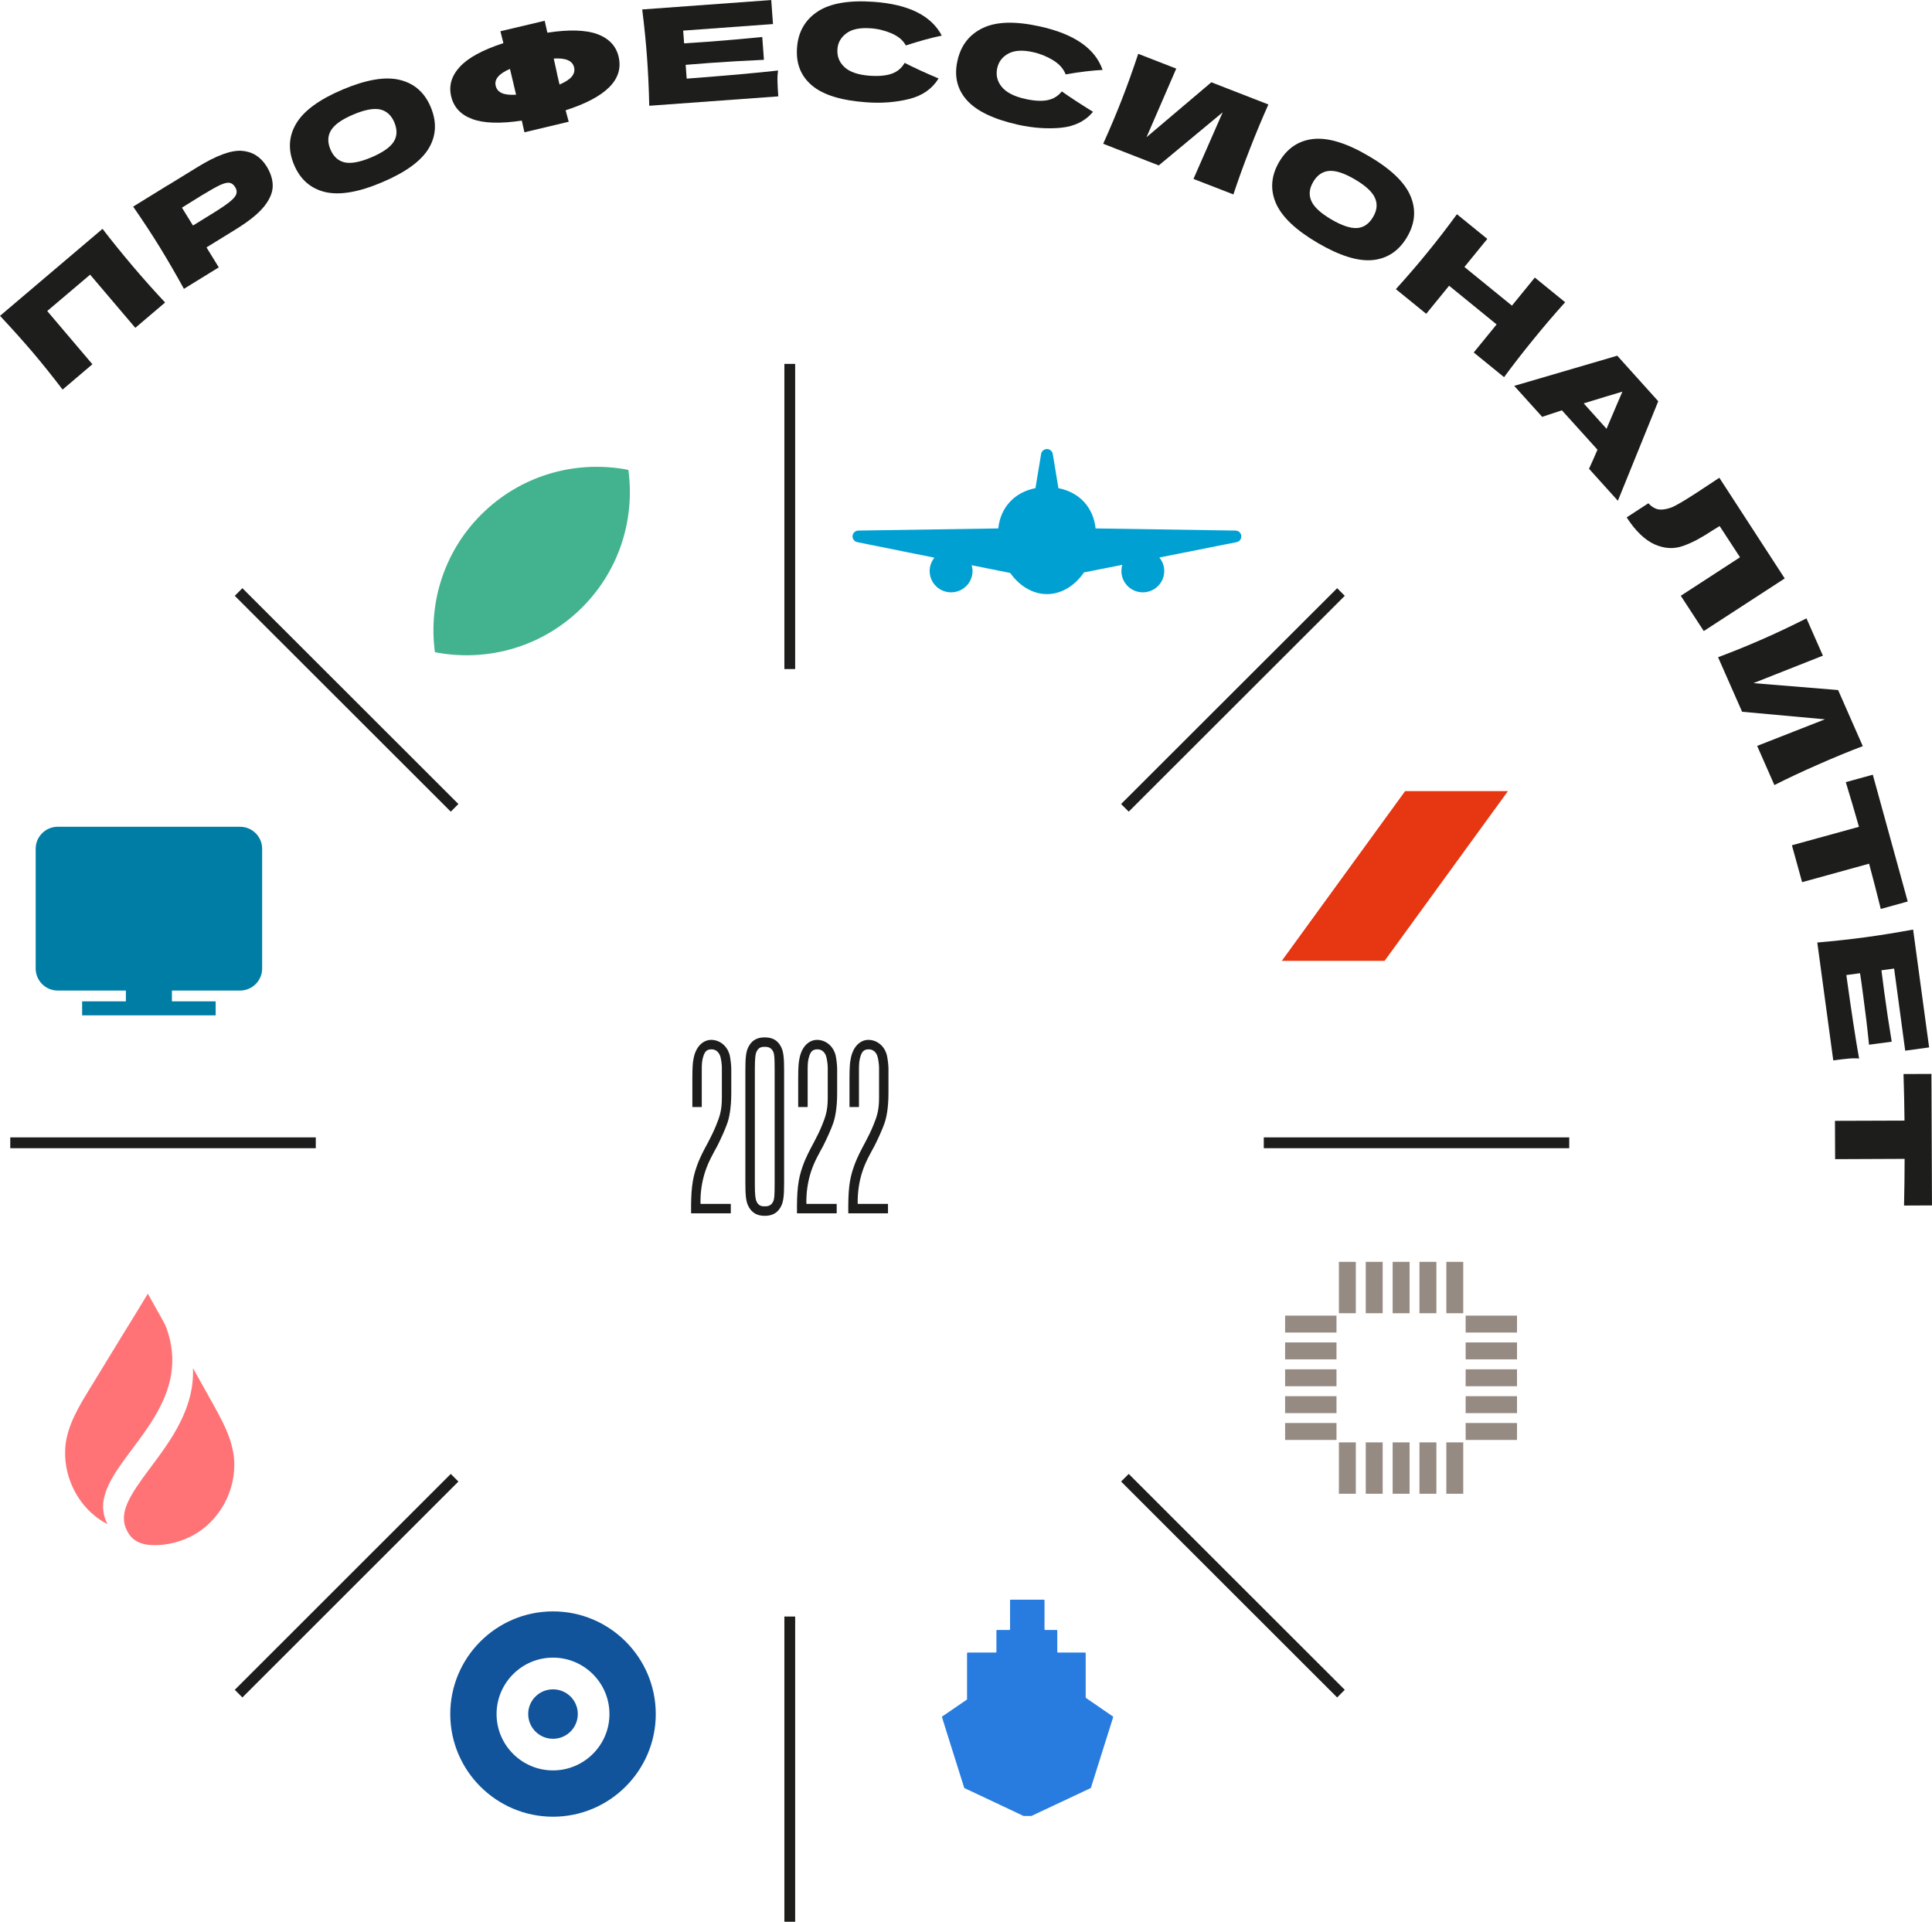 <?xml version="1.0" encoding="UTF-8"?>
<svg xmlns="http://www.w3.org/2000/svg" xmlns:xlink="http://www.w3.org/1999/xlink" width="324.16pt" height="322.43pt" viewBox="0 0 324.16 322.43" version="1.1">
<defs>
<clipPath id="clip1">
  <path d="M 307 180 L 324.16 180 L 324.16 203 L 307 203 Z M 307 180 "/>
</clipPath>
<clipPath id="clip2">
  <path d="M 0 35 L 289 35 L 289 322.43 L 0 322.43 Z M 0 35 "/>
</clipPath>
</defs>
<g id="surface1">
<path style=" stroke:none;fill-rule:nonzero;fill:rgb(0%,49.019%,64.705%);fill-opacity:1;" d="M 40.281 166.195 L 9.684 166.195 C 7.645 166.195 5.984 164.535 5.984 162.496 L 5.984 142.414 C 5.984 140.375 7.645 138.715 9.684 138.715 L 40.281 138.715 C 42.324 138.715 43.984 140.375 43.984 142.414 L 43.984 162.496 C 43.984 164.535 42.324 166.195 40.281 166.195 "/>
<path style=" stroke:none;fill-rule:nonzero;fill:rgb(0%,49.019%,64.705%);fill-opacity:1;" d="M 21.121 169.547 L 28.844 169.547 L 28.844 164.777 L 21.121 164.777 Z M 21.121 169.547 "/>
<path style=" stroke:none;fill-rule:nonzero;fill:rgb(0%,49.019%,64.705%);fill-opacity:1;" d="M 13.781 170.355 L 36.184 170.355 L 36.184 168.008 L 13.781 168.008 Z M 13.781 170.355 "/>
<path style=" stroke:none;fill-rule:nonzero;fill:rgb(58.823%,54.509%,51.372%);fill-opacity:1;" d="M 242.672 250.625 L 245.512 250.625 L 245.512 242.004 L 242.672 242.004 Z M 242.672 250.625 "/>
<path style=" stroke:none;fill-rule:nonzero;fill:rgb(58.823%,54.509%,51.372%);fill-opacity:1;" d="M 238.164 250.625 L 241.004 250.625 L 241.004 242.004 L 238.164 242.004 Z M 238.164 250.625 "/>
<path style=" stroke:none;fill-rule:nonzero;fill:rgb(58.823%,54.509%,51.372%);fill-opacity:1;" d="M 233.664 250.625 L 236.504 250.625 L 236.504 242.004 L 233.664 242.004 Z M 233.664 250.625 "/>
<path style=" stroke:none;fill-rule:nonzero;fill:rgb(58.823%,54.509%,51.372%);fill-opacity:1;" d="M 229.152 250.625 L 231.992 250.625 L 231.992 242.004 L 229.152 242.004 Z M 229.152 250.625 "/>
<path style=" stroke:none;fill-rule:nonzero;fill:rgb(58.823%,54.509%,51.372%);fill-opacity:1;" d="M 224.645 250.625 L 227.484 250.625 L 227.484 242.004 L 224.645 242.004 Z M 224.645 250.625 "/>
<path style=" stroke:none;fill-rule:nonzero;fill:rgb(58.823%,54.509%,51.372%);fill-opacity:1;" d="M 242.672 220.336 L 245.512 220.336 L 245.512 211.715 L 242.672 211.715 Z M 242.672 220.336 "/>
<path style=" stroke:none;fill-rule:nonzero;fill:rgb(58.823%,54.509%,51.372%);fill-opacity:1;" d="M 238.164 220.336 L 241.004 220.336 L 241.004 211.715 L 238.164 211.715 Z M 238.164 220.336 "/>
<path style=" stroke:none;fill-rule:nonzero;fill:rgb(58.823%,54.509%,51.372%);fill-opacity:1;" d="M 233.664 220.336 L 236.504 220.336 L 236.504 211.715 L 233.664 211.715 Z M 233.664 220.336 "/>
<path style=" stroke:none;fill-rule:nonzero;fill:rgb(58.823%,54.509%,51.372%);fill-opacity:1;" d="M 229.152 220.336 L 231.992 220.336 L 231.992 211.715 L 229.152 211.715 Z M 229.152 220.336 "/>
<path style=" stroke:none;fill-rule:nonzero;fill:rgb(58.823%,54.509%,51.372%);fill-opacity:1;" d="M 224.645 220.336 L 227.484 220.336 L 227.484 211.715 L 224.645 211.715 Z M 224.645 220.336 "/>
<path style=" stroke:none;fill-rule:nonzero;fill:rgb(58.823%,54.509%,51.372%);fill-opacity:1;" d="M 215.621 241.598 L 224.242 241.598 L 224.242 238.754 L 215.621 238.754 Z M 215.621 241.598 "/>
<path style=" stroke:none;fill-rule:nonzero;fill:rgb(58.823%,54.509%,51.372%);fill-opacity:1;" d="M 215.621 237.098 L 224.242 237.098 L 224.242 234.254 L 215.621 234.254 Z M 215.621 237.098 "/>
<path style=" stroke:none;fill-rule:nonzero;fill:rgb(58.823%,54.509%,51.372%);fill-opacity:1;" d="M 215.621 232.586 L 224.242 232.586 L 224.242 229.746 L 215.621 229.746 Z M 215.621 232.586 "/>
<path style=" stroke:none;fill-rule:nonzero;fill:rgb(58.823%,54.509%,51.372%);fill-opacity:1;" d="M 215.621 228.074 L 224.242 228.074 L 224.242 225.234 L 215.621 225.234 Z M 215.621 228.074 "/>
<path style=" stroke:none;fill-rule:nonzero;fill:rgb(58.823%,54.509%,51.372%);fill-opacity:1;" d="M 215.621 223.574 L 224.242 223.574 L 224.242 220.734 L 215.621 220.734 Z M 215.621 223.574 "/>
<path style=" stroke:none;fill-rule:nonzero;fill:rgb(58.823%,54.509%,51.372%);fill-opacity:1;" d="M 245.914 241.598 L 254.531 241.598 L 254.531 238.754 L 245.914 238.754 Z M 245.914 241.598 "/>
<path style=" stroke:none;fill-rule:nonzero;fill:rgb(58.823%,54.509%,51.372%);fill-opacity:1;" d="M 245.914 237.098 L 254.531 237.098 L 254.531 234.254 L 245.914 234.254 Z M 245.914 237.098 "/>
<path style=" stroke:none;fill-rule:nonzero;fill:rgb(58.823%,54.509%,51.372%);fill-opacity:1;" d="M 245.914 232.586 L 254.531 232.586 L 254.531 229.746 L 245.914 229.746 Z M 245.914 232.586 "/>
<path style=" stroke:none;fill-rule:nonzero;fill:rgb(58.823%,54.509%,51.372%);fill-opacity:1;" d="M 245.914 228.074 L 254.531 228.074 L 254.531 225.234 L 245.914 225.234 Z M 245.914 228.074 "/>
<path style=" stroke:none;fill-rule:nonzero;fill:rgb(58.823%,54.509%,51.372%);fill-opacity:1;" d="M 245.914 223.574 L 254.531 223.574 L 254.531 220.734 L 245.914 220.734 Z M 245.914 223.574 "/>
<path style=" stroke:none;fill-rule:nonzero;fill:rgb(11.377%,11.377%,10.594%);fill-opacity:1;" d="M 22.305 44.703 C 24.172 46.902 25.984 48.922 27.703 50.754 L 22.703 55.004 L 15.121 46.082 L 7.922 52.184 L 15.504 61.113 L 10.504 65.363 C 8.742 63.062 7.055 60.953 5.422 59.031 C 3.793 57.121 1.973 55.102 0.004 52.992 L 17.203 38.395 C 18.734 40.395 20.434 42.492 22.305 44.703 "/>
<path style=" stroke:none;fill-rule:nonzero;fill:rgb(11.377%,11.377%,10.594%);fill-opacity:1;" d="M 35.656 35.82 C 36.969 35.008 37.93 34.359 38.539 33.867 C 39.148 33.379 39.52 32.949 39.637 32.57 C 39.777 32.199 39.719 31.801 39.449 31.379 C 39.188 30.961 38.867 30.73 38.496 30.668 C 38.129 30.609 37.59 30.738 36.879 31.07 C 36.18 31.398 35.148 31.988 33.797 32.809 L 30.527 34.84 L 32.379 37.84 Z M 33.148 28.027 C 36.297 26.09 38.77 25.18 40.559 25.301 C 42.348 25.438 43.738 26.309 44.746 27.93 C 45.43 29.051 45.77 30.148 45.758 31.23 C 45.746 32.309 45.258 33.461 44.297 34.66 C 43.328 35.859 41.758 37.117 39.59 38.461 L 34.648 41.508 L 36.707 44.859 L 30.859 48.461 C 29.469 45.93 28.109 43.59 26.789 41.438 C 25.469 39.301 23.988 37.039 22.34 34.668 L 28.188 31.059 L 28.199 31.07 "/>
<path style=" stroke:none;fill-rule:nonzero;fill:rgb(11.377%,11.377%,10.594%);fill-opacity:1;" d="M 66.059 23.781 C 66.648 22.852 66.68 21.762 66.16 20.52 C 65.648 19.32 64.848 18.602 63.758 18.359 C 62.668 18.133 61.168 18.41 59.27 19.223 C 57.379 20.02 56.148 20.891 55.559 21.832 C 54.969 22.781 54.93 23.859 55.438 25.062 C 55.949 26.281 56.758 27.012 57.848 27.25 C 58.938 27.48 60.43 27.191 62.309 26.402 C 64.211 25.59 65.461 24.723 66.059 23.781 M 54.559 32.223 C 52.117 31.641 50.379 30.109 49.34 27.652 C 48.309 25.199 48.418 22.91 49.68 20.762 C 50.949 18.602 53.551 16.691 57.5 15.02 C 61.461 13.352 64.648 12.812 67.07 13.402 C 69.5 13.992 71.23 15.5 72.258 17.941 C 73.309 20.43 73.211 22.73 71.949 24.871 C 70.68 27 68.07 28.91 64.09 30.59 C 60.16 32.262 56.98 32.789 54.559 32.223 "/>
<path style=" stroke:none;fill-rule:nonzero;fill:rgb(11.377%,11.377%,10.594%);fill-opacity:1;" d="M 95.941 12.844 C 96.332 12.363 96.453 11.844 96.32 11.285 C 96.051 10.184 94.922 9.695 92.91 9.824 L 93.332 11.742 C 93.441 12.285 93.609 13.094 93.883 14.184 C 94.859 13.766 95.562 13.312 95.941 12.844 M 84.191 15.613 C 84.73 15.863 85.539 15.953 86.59 15.895 L 86.02 13.473 L 85.562 11.562 C 83.703 12.363 82.902 13.312 83.172 14.402 C 83.301 14.953 83.641 15.363 84.191 15.613 M 94.902 18.504 L 95.422 20.426 L 87.992 22.195 L 87.551 20.234 C 83.961 20.773 81.18 20.695 79.25 19.973 C 77.312 19.266 76.133 17.992 75.703 16.184 C 75.27 14.383 75.75 12.734 77.152 11.215 C 78.539 9.695 80.98 8.375 84.461 7.234 L 83.961 5.242 L 91.391 3.484 C 91.48 3.902 91.621 4.562 91.84 5.484 C 95.48 4.926 98.281 5.016 100.23 5.723 C 102.172 6.453 103.371 7.715 103.789 9.504 C 104.699 13.305 101.73 16.305 94.902 18.504 "/>
<path style=" stroke:none;fill-rule:nonzero;fill:rgb(11.377%,11.377%,10.594%);fill-opacity:1;" d="M 115.215 13.195 C 122.266 12.656 127.383 12.195 130.555 11.828 C 130.453 12.445 130.434 13.086 130.453 13.727 C 130.465 14.379 130.516 15.195 130.586 16.168 L 108.934 17.746 C 108.875 14.867 108.742 12.168 108.562 9.656 C 108.383 7.148 108.113 4.457 107.754 1.586 L 129.402 0.008 L 129.695 4.035 L 114.625 5.137 L 114.785 7.277 C 115.676 7.227 116.992 7.137 118.742 7.008 C 121.684 6.785 124.742 6.527 127.895 6.207 L 128.176 10.035 C 125.016 10.176 121.953 10.355 119.004 10.566 C 117.254 10.695 115.934 10.797 115.043 10.879 "/>
<path style=" stroke:none;fill-rule:nonzero;fill:rgb(11.377%,11.377%,10.594%);fill-opacity:1;" d="M 136.266 14.367 C 134.387 12.797 133.535 10.695 133.727 8.047 C 133.906 5.395 135.059 3.355 137.156 1.957 C 139.246 0.566 142.398 0.008 146.586 0.305 C 152.457 0.727 156.258 2.617 158.016 5.977 C 156.316 6.316 154.309 6.875 151.988 7.625 C 151.516 6.758 150.719 6.086 149.586 5.598 C 148.457 5.117 147.285 4.824 146.078 4.746 C 144.297 4.617 142.938 4.895 142.016 5.586 C 141.086 6.277 140.578 7.164 140.508 8.266 C 140.426 9.457 140.816 10.457 141.707 11.277 C 142.586 12.086 143.996 12.566 145.926 12.707 C 147.469 12.816 148.707 12.695 149.648 12.355 C 150.586 12.016 151.297 11.406 151.785 10.547 C 153.258 11.305 155.156 12.188 157.477 13.164 C 156.418 14.895 154.777 16.047 152.566 16.605 C 150.336 17.156 147.945 17.355 145.387 17.164 C 141.188 16.867 138.148 15.938 136.266 14.367 "/>
<path style=" stroke:none;fill-rule:nonzero;fill:rgb(11.377%,11.377%,10.594%);fill-opacity:1;" d="M 162.227 16.812 C 160.598 14.992 160.066 12.781 160.645 10.203 C 161.215 7.602 162.656 5.762 164.938 4.684 C 167.215 3.602 170.414 3.531 174.516 4.441 C 180.266 5.723 183.758 8.141 184.996 11.73 C 183.266 11.82 181.195 12.062 178.797 12.48 C 178.445 11.551 177.758 10.762 176.707 10.113 C 175.656 9.473 174.535 9.012 173.355 8.754 C 171.617 8.363 170.234 8.434 169.207 8.98 C 168.195 9.523 167.566 10.332 167.324 11.41 C 167.066 12.57 167.305 13.621 168.066 14.562 C 168.824 15.492 170.145 16.184 172.035 16.602 C 173.535 16.934 174.785 17.004 175.766 16.801 C 176.746 16.602 177.547 16.113 178.156 15.332 C 179.508 16.301 181.258 17.441 183.395 18.762 C 182.098 20.312 180.305 21.203 178.027 21.434 C 175.746 21.652 173.348 21.48 170.836 20.934 C 166.734 20.012 163.855 18.641 162.227 16.812 "/>
<path style=" stroke:none;fill-rule:nonzero;fill:rgb(11.377%,11.377%,10.594%);fill-opacity:1;" d="M 197.355 11.512 L 192.367 23.023 L 203.246 13.805 L 212.816 17.531 C 211.785 19.832 210.746 22.324 209.707 24.992 C 208.648 27.684 207.738 30.234 206.945 32.621 L 200.246 30.023 L 205.148 18.844 L 194.418 27.754 L 185.098 24.121 C 186.285 21.484 187.336 18.992 188.246 16.645 C 189.156 14.312 190.066 11.781 190.977 9.031 "/>
<path style=" stroke:none;fill-rule:nonzero;fill:rgb(11.377%,11.377%,10.594%);fill-opacity:1;" d="M 227.707 38.258 C 228.816 38.176 229.707 37.559 230.387 36.398 C 231.059 35.266 231.148 34.195 230.688 33.188 C 230.227 32.168 229.109 31.137 227.328 30.098 C 225.559 29.059 224.117 28.586 223.008 28.676 C 221.898 28.766 221.008 29.379 220.34 30.508 C 219.668 31.648 219.566 32.727 220.039 33.746 C 220.488 34.758 221.609 35.777 223.379 36.816 C 225.156 37.855 226.598 38.336 227.707 38.258 M 214.066 34.066 C 213.09 31.766 213.277 29.469 214.629 27.156 C 215.977 24.867 217.887 23.586 220.367 23.316 C 222.848 23.059 225.938 23.996 229.629 26.168 C 233.34 28.336 235.688 30.578 236.656 32.879 C 237.629 35.176 237.438 37.457 236.098 39.746 C 234.738 42.066 232.828 43.367 230.359 43.629 C 227.887 43.887 224.789 42.926 221.066 40.746 C 217.387 38.586 215.059 36.367 214.066 34.066 "/>
<path style=" stroke:none;fill-rule:nonzero;fill:rgb(11.377%,11.377%,10.594%);fill-opacity:1;" d="M 262.609 50.711 C 260.918 52.582 259.156 54.633 257.34 56.871 C 255.508 59.113 253.848 61.254 252.359 63.281 L 247.27 59.141 L 251.109 54.434 L 243.137 47.941 L 239.297 52.652 L 234.207 48.512 C 236.148 46.363 237.918 44.312 239.496 42.363 C 241.098 40.41 242.746 38.273 244.449 35.941 L 249.547 40.082 L 245.707 44.793 L 253.68 51.281 L 257.52 46.57 "/>
<path style=" stroke:none;fill-rule:nonzero;fill:rgb(11.377%,11.377%,10.594%);fill-opacity:1;" d="M 269.551 71.941 C 270.23 70.359 270.91 68.781 271.582 67.18 L 272.211 65.711 C 270.773 66.133 268.602 66.789 265.723 67.68 Z M 266.613 78.652 C 267.004 77.82 267.473 76.75 268.031 75.449 L 262.062 68.84 L 258.754 69.941 L 254.062 64.742 L 271.352 59.68 L 278.23 67.32 L 271.453 84.02 "/>
<path style=" stroke:none;fill-rule:nonzero;fill:rgb(11.377%,11.377%,10.594%);fill-opacity:1;" d="M 285.867 105.879 L 282.008 99.961 L 291.949 93.5 L 288.527 88.262 L 287.418 88.941 C 286.477 89.559 285.629 90.078 284.867 90.488 C 284.117 90.898 283.309 91.262 282.449 91.578 C 280.887 92.148 279.277 92.07 277.629 91.34 C 275.969 90.59 274.406 89.09 272.93 86.809 L 276.566 84.441 C 277.066 84.98 277.598 85.32 278.168 85.449 C 278.746 85.57 279.477 85.48 280.359 85.172 C 281.066 84.922 282.496 84.078 284.668 82.672 L 288.477 80.16 L 299.449 97.051 "/>
<path style=" stroke:none;fill-rule:nonzero;fill:rgb(11.377%,11.377%,10.594%);fill-opacity:1;" d="M 305.855 110.008 L 294.195 114.617 L 308.406 115.777 L 312.547 125.188 C 310.188 126.078 307.695 127.109 305.066 128.27 C 302.414 129.43 299.965 130.578 297.715 131.719 L 294.824 125.148 L 306.195 120.688 L 292.297 119.418 L 288.266 110.27 C 290.977 109.25 293.477 108.23 295.785 107.211 C 298.074 106.211 300.516 105.051 303.098 103.75 "/>
<path style=" stroke:none;fill-rule:nonzero;fill:rgb(11.377%,11.377%,10.594%);fill-opacity:1;" d="M 315.566 152.504 C 314.918 149.891 314.266 147.363 313.605 144.91 L 302.367 148.012 L 300.656 141.82 L 311.906 138.723 C 311.207 136.273 310.477 133.762 309.695 131.23 L 314.227 129.98 L 320.086 151.254 "/>
<path style=" stroke:none;fill-rule:nonzero;fill:rgb(11.377%,11.377%,10.594%);fill-opacity:1;" d="M 309.785 163.594 C 310.684 170.047 311.402 174.703 311.926 177.594 C 311.305 177.547 310.676 177.555 310.023 177.625 C 309.383 177.684 308.574 177.785 307.594 177.914 L 304.914 158.137 C 307.793 157.887 310.484 157.594 312.984 157.254 C 315.484 156.914 318.152 156.484 320.992 155.965 L 323.676 175.734 L 319.664 176.285 L 317.805 162.504 L 315.676 162.797 C 315.773 163.613 315.926 164.816 316.145 166.414 C 316.504 169.113 316.926 171.895 317.402 174.773 L 313.594 175.285 C 313.305 172.387 312.965 169.594 312.594 166.895 C 312.383 165.297 312.215 164.094 312.086 163.285 "/>
<g clip-path="url(#clip1)" clip-rule="nonzero">
<path style=" stroke:none;fill-rule:nonzero;fill:rgb(11.377%,11.377%,10.594%);fill-opacity:1;" d="M 319.469 202.266 C 319.527 199.574 319.566 196.965 319.566 194.434 L 307.906 194.484 L 307.879 188.055 L 319.547 188.016 C 319.52 185.453 319.469 182.855 319.379 180.203 L 324.066 180.184 L 324.156 202.246 "/>
</g>
<path style=" stroke:none;fill-rule:nonzero;fill:rgb(25.877%,70.117%,55.664%);fill-opacity:1;" d="M 81.32 85.773 C 74.621 92.086 71.832 100.965 72.973 109.426 C 81.371 111.066 90.391 108.797 97.09 102.484 C 103.789 96.176 106.582 87.305 105.43 78.836 C 97.039 77.195 88.02 79.465 81.32 85.773 "/>
<g clip-path="url(#clip2)" clip-rule="nonzero">
<path style="fill:none;stroke-width:18.1;stroke-linecap:butt;stroke-linejoin:miter;stroke:rgb(11.377%,11.377%,10.594%);stroke-opacity:1;stroke-miterlimit:10;" d="M 1325.117 2613.792 L 1325.117 2101.722 M 400.312 2231.019 L 762.734 1868.909 M 17.227 1306.917 L 529.844 1306.917 M 400.312 382.698 L 762.734 744.925 M 1325.117 0.003 L 1325.117 512.112 M 2249.922 382.698 L 1887.422 744.925 M 2632.93 1306.917 L 2120.43 1306.917 M 2249.922 2231.019 L 1887.422 1868.909 " transform="matrix(0.1,0,0,-0.1,0,322.43)"/>
</g>
<path style=" stroke:none;fill-rule:nonzero;fill:rgb(11.377%,11.377%,10.594%);fill-opacity:1;" d="M 115.957 203.57 C 115.918 199.828 116.129 197.91 116.867 195.801 C 117.406 194.219 118.117 192.93 118.879 191.52 C 119.406 190.469 119.656 190.02 120.156 188.809 C 120.707 187.438 121.117 186.398 121.117 184.238 L 121.117 179.129 C 121.117 178.59 120.996 177.539 120.785 177.051 C 120.445 176.258 119.867 176.059 119.367 176.059 C 118.535 176.059 118.285 176.508 118.078 177.008 C 117.785 177.801 117.746 178.5 117.746 179.41 L 117.746 185.738 L 116.168 185.738 L 116.168 180.828 C 116.168 179.078 116.246 178.211 116.336 177.801 C 116.707 175.469 118.078 174.469 119.328 174.469 C 120.707 174.469 122.035 175.43 122.445 177.09 C 122.566 177.629 122.695 178.75 122.695 179.301 L 122.695 183.41 C 122.695 186.027 122.328 187.609 122.035 188.438 C 121.738 189.348 120.906 191.18 120.328 192.309 C 119.656 193.551 118.879 194.879 118.328 196.539 C 117.746 198.289 117.488 200.199 117.535 201.988 L 122.617 201.988 L 122.617 203.57 "/>
<path style=" stroke:none;fill-rule:nonzero;fill:rgb(11.377%,11.377%,10.594%);fill-opacity:1;" d="M 125.523 202.281 C 125.145 201.492 125.062 200.453 125.062 198.414 L 125.062 179.633 C 125.062 177.594 125.145 176.543 125.523 175.762 C 126.195 174.344 127.273 174.055 128.312 174.055 C 129.355 174.055 130.434 174.344 131.105 175.762 C 131.473 176.543 131.562 177.594 131.562 179.633 L 131.562 198.414 C 131.562 200.453 131.473 201.492 131.105 202.281 C 130.434 203.691 129.355 203.992 128.312 203.992 C 127.273 203.992 126.195 203.691 125.523 202.281 M 129.773 201.492 C 129.895 201.152 129.973 200.703 129.973 198.703 L 129.973 179.332 C 129.973 177.344 129.895 176.871 129.773 176.543 C 129.434 175.723 128.812 175.633 128.312 175.633 C 127.773 175.633 127.234 175.723 126.895 176.543 C 126.773 176.871 126.652 177.383 126.652 179.332 L 126.652 198.703 C 126.652 200.652 126.773 201.152 126.895 201.492 C 127.234 202.324 127.773 202.402 128.312 202.402 C 128.812 202.402 129.434 202.324 129.773 201.492 "/>
<path style=" stroke:none;fill-rule:nonzero;fill:rgb(11.377%,11.377%,10.594%);fill-opacity:1;" d="M 133.723 203.57 C 133.68 199.828 133.891 197.91 134.633 195.801 C 135.172 194.219 135.883 192.93 136.633 191.52 C 137.172 190.469 137.422 190.02 137.922 188.809 C 138.473 187.438 138.883 186.398 138.883 184.238 L 138.883 179.129 C 138.883 178.59 138.75 177.539 138.551 177.051 C 138.211 176.258 137.633 176.059 137.133 176.059 C 136.301 176.059 136.051 176.508 135.84 177.008 C 135.551 177.801 135.512 178.5 135.512 179.41 L 135.512 185.738 L 133.922 185.738 L 133.922 180.828 C 133.922 179.078 134.012 178.211 134.102 177.801 C 134.473 175.469 135.84 174.469 137.082 174.469 C 138.473 174.469 139.801 175.43 140.211 177.09 C 140.332 177.629 140.461 178.75 140.461 179.301 L 140.461 183.41 C 140.461 186.027 140.09 187.609 139.801 188.438 C 139.5 189.348 138.672 191.18 138.09 192.309 C 137.422 193.551 136.633 194.879 136.09 196.539 C 135.512 198.289 135.25 200.199 135.301 201.988 L 140.383 201.988 L 140.383 203.57 "/>
<path style=" stroke:none;fill-rule:nonzero;fill:rgb(11.377%,11.377%,10.594%);fill-opacity:1;" d="M 142.332 203.57 C 142.289 199.828 142.492 197.91 143.242 195.801 C 143.781 194.219 144.492 192.93 145.242 191.52 C 145.781 190.469 146.031 190.02 146.531 188.809 C 147.082 187.438 147.492 186.398 147.492 184.238 L 147.492 179.129 C 147.492 178.59 147.359 177.539 147.16 177.051 C 146.82 176.258 146.242 176.059 145.742 176.059 C 144.91 176.059 144.66 176.508 144.449 177.008 C 144.16 177.801 144.121 178.5 144.121 179.41 L 144.121 185.738 L 142.531 185.738 L 142.531 180.828 C 142.531 179.078 142.621 178.211 142.711 177.801 C 143.082 175.469 144.449 174.469 145.691 174.469 C 147.082 174.469 148.41 175.43 148.812 177.09 C 148.941 177.629 149.07 178.75 149.07 179.301 L 149.07 183.41 C 149.07 186.027 148.699 187.609 148.41 188.438 C 148.109 189.348 147.281 191.18 146.699 192.309 C 146.031 193.551 145.242 194.879 144.699 196.539 C 144.121 198.289 143.871 200.199 143.91 201.988 L 148.992 201.988 L 148.992 203.57 "/>
<path style=" stroke:none;fill-rule:nonzero;fill:rgb(6.665%,32.935%,60.742%);fill-opacity:1;" d="M 92.785 304.809 C 83.285 304.809 75.547 297.078 75.547 287.586 C 75.547 278.078 83.285 270.359 92.785 270.359 C 102.285 270.359 110.027 278.078 110.027 287.586 C 110.027 297.078 102.285 304.809 92.785 304.809 M 92.785 278.117 C 87.566 278.117 83.316 282.367 83.316 287.586 C 83.316 292.797 87.566 297.039 92.785 297.039 C 98.008 297.039 102.258 292.797 102.258 287.586 C 102.258 282.367 98.008 278.117 92.785 278.117 "/>
<path style=" stroke:none;fill-rule:nonzero;fill:rgb(6.665%,32.935%,60.742%);fill-opacity:1;" d="M 92.785 291.734 C 95.086 291.734 96.945 289.875 96.945 287.574 C 96.945 285.285 95.086 283.438 92.785 283.438 C 90.484 283.438 88.625 285.285 88.625 287.574 C 88.625 289.875 90.484 291.734 92.785 291.734 "/>
<path style=" stroke:none;fill-rule:nonzero;fill:rgb(90.234%,21.167%,7.054%);fill-opacity:1;" d="M 235.762 132.73 L 253.012 132.73 L 232.309 161.219 L 215.059 161.219 Z M 235.762 132.73 "/>
<path style=" stroke:none;fill-rule:nonzero;fill:rgb(0%,62.694%,82.812%);fill-opacity:1;" d="M 207.305 89.02 L 183.824 88.66 C 183.453 85.133 181.105 82.59 177.586 81.902 L 176.637 76.16 C 176.555 75.691 176.145 75.34 175.664 75.34 C 175.176 75.34 174.766 75.691 174.684 76.16 L 173.734 81.902 C 170.215 82.59 167.863 85.133 167.496 88.66 L 144.016 89.02 C 143.516 89.031 143.094 89.41 143.047 89.91 C 143.004 90.41 143.344 90.859 143.836 90.961 L 156.785 93.57 C 156.285 94.18 155.984 94.961 155.984 95.812 C 155.984 97.781 157.594 99.383 159.574 99.383 C 161.555 99.383 163.176 97.781 163.176 95.812 C 163.176 95.473 163.113 95.141 163.023 94.832 L 169.453 96.121 C 169.477 96.133 169.484 96.133 169.504 96.133 C 171.074 98.359 173.316 99.68 175.664 99.68 C 178.023 99.68 180.273 98.359 181.875 96.039 L 188.305 94.77 C 188.203 95.102 188.156 95.449 188.156 95.812 C 188.156 97.781 189.766 99.383 191.746 99.383 C 193.727 99.383 195.344 97.781 195.344 95.812 C 195.344 94.949 195.035 94.152 194.516 93.539 L 207.484 90.961 C 207.977 90.859 208.316 90.41 208.273 89.91 C 208.227 89.41 207.816 89.031 207.305 89.02 "/>
<path style=" stroke:none;fill-rule:nonzero;fill:rgb(16.089%,48.631%,87.5%);fill-opacity:1;" d="M 182.164 284.797 L 182.164 277.375 C 182.164 277.316 182.113 277.266 182.055 277.266 L 177.504 277.266 C 177.441 277.266 177.395 277.215 177.395 277.156 L 177.395 273.586 C 177.395 273.527 177.344 273.477 177.281 273.477 L 175.363 273.477 C 175.305 273.477 175.254 273.426 175.254 273.367 L 175.254 268.508 C 175.254 268.445 175.203 268.398 175.145 268.398 L 169.582 268.398 C 169.523 268.398 169.473 268.445 169.473 268.508 L 169.473 273.367 C 169.473 273.426 169.422 273.477 169.363 273.477 L 167.293 273.477 C 167.234 273.477 167.184 273.527 167.184 273.586 L 167.184 277.156 C 167.184 277.215 167.133 277.266 167.074 277.266 L 162.363 277.266 C 162.305 277.266 162.254 277.316 162.254 277.375 L 162.254 285.086 C 162.254 285.117 162.234 285.156 162.203 285.176 L 158.094 287.988 C 158.055 288.016 158.031 288.066 158.055 288.105 L 158.633 289.977 L 161.773 299.945 C 161.781 299.977 161.805 300.008 161.832 300.016 L 165.734 301.848 L 171.742 304.688 C 171.762 304.688 171.773 304.688 171.793 304.688 L 172.992 304.688 C 173.004 304.688 173.023 304.688 173.043 304.688 L 182.984 300.016 C 183.012 300.008 183.031 299.977 183.043 299.945 L 186.773 288.105 C 186.781 288.066 186.762 288.016 186.723 287.988 L 182.215 284.887 C 182.184 284.867 182.164 284.836 182.164 284.797 "/>
<path style=" stroke:none;fill-rule:nonzero;fill:rgb(100%,45.097%,46.274%);fill-opacity:1;" d="M 18.035 255.723 C 17.645 255.523 17.266 255.305 16.906 255.062 C 12.484 252.184 10.105 246.473 11.176 241.312 C 11.555 239.523 12.285 237.855 13.156 236.242 C 13.715 235.195 14.344 234.164 14.965 233.152 L 20.504 224.082 C 20.887 223.473 21.254 222.863 21.625 222.266 C 22.176 221.363 22.715 220.473 23.266 219.586 C 23.785 218.742 24.293 217.895 24.805 217.055 C 25.684 218.625 26.566 220.203 27.445 221.773 C 27.645 222.133 27.816 222.504 27.957 222.895 C 33.434 238.375 13.266 246.535 18.035 255.723 "/>
<path style=" stroke:none;fill-rule:nonzero;fill:rgb(100%,45.097%,46.274%);fill-opacity:1;" d="M 32.879 257.309 C 30.73 258.598 28.211 259.297 25.711 259.246 C 23.059 259.195 21.949 258.078 21.32 256.848 C 19.75 253.836 21.82 250.816 25.32 246.137 C 28.66 241.656 32.648 236.316 32.379 229.547 C 33.48 231.527 34.59 233.508 35.699 235.488 C 36.281 236.527 36.859 237.578 37.379 238.648 C 38.18 240.285 38.852 241.988 39.148 243.785 C 40.02 248.996 37.41 254.598 32.879 257.309 "/>
</g>
</svg>
